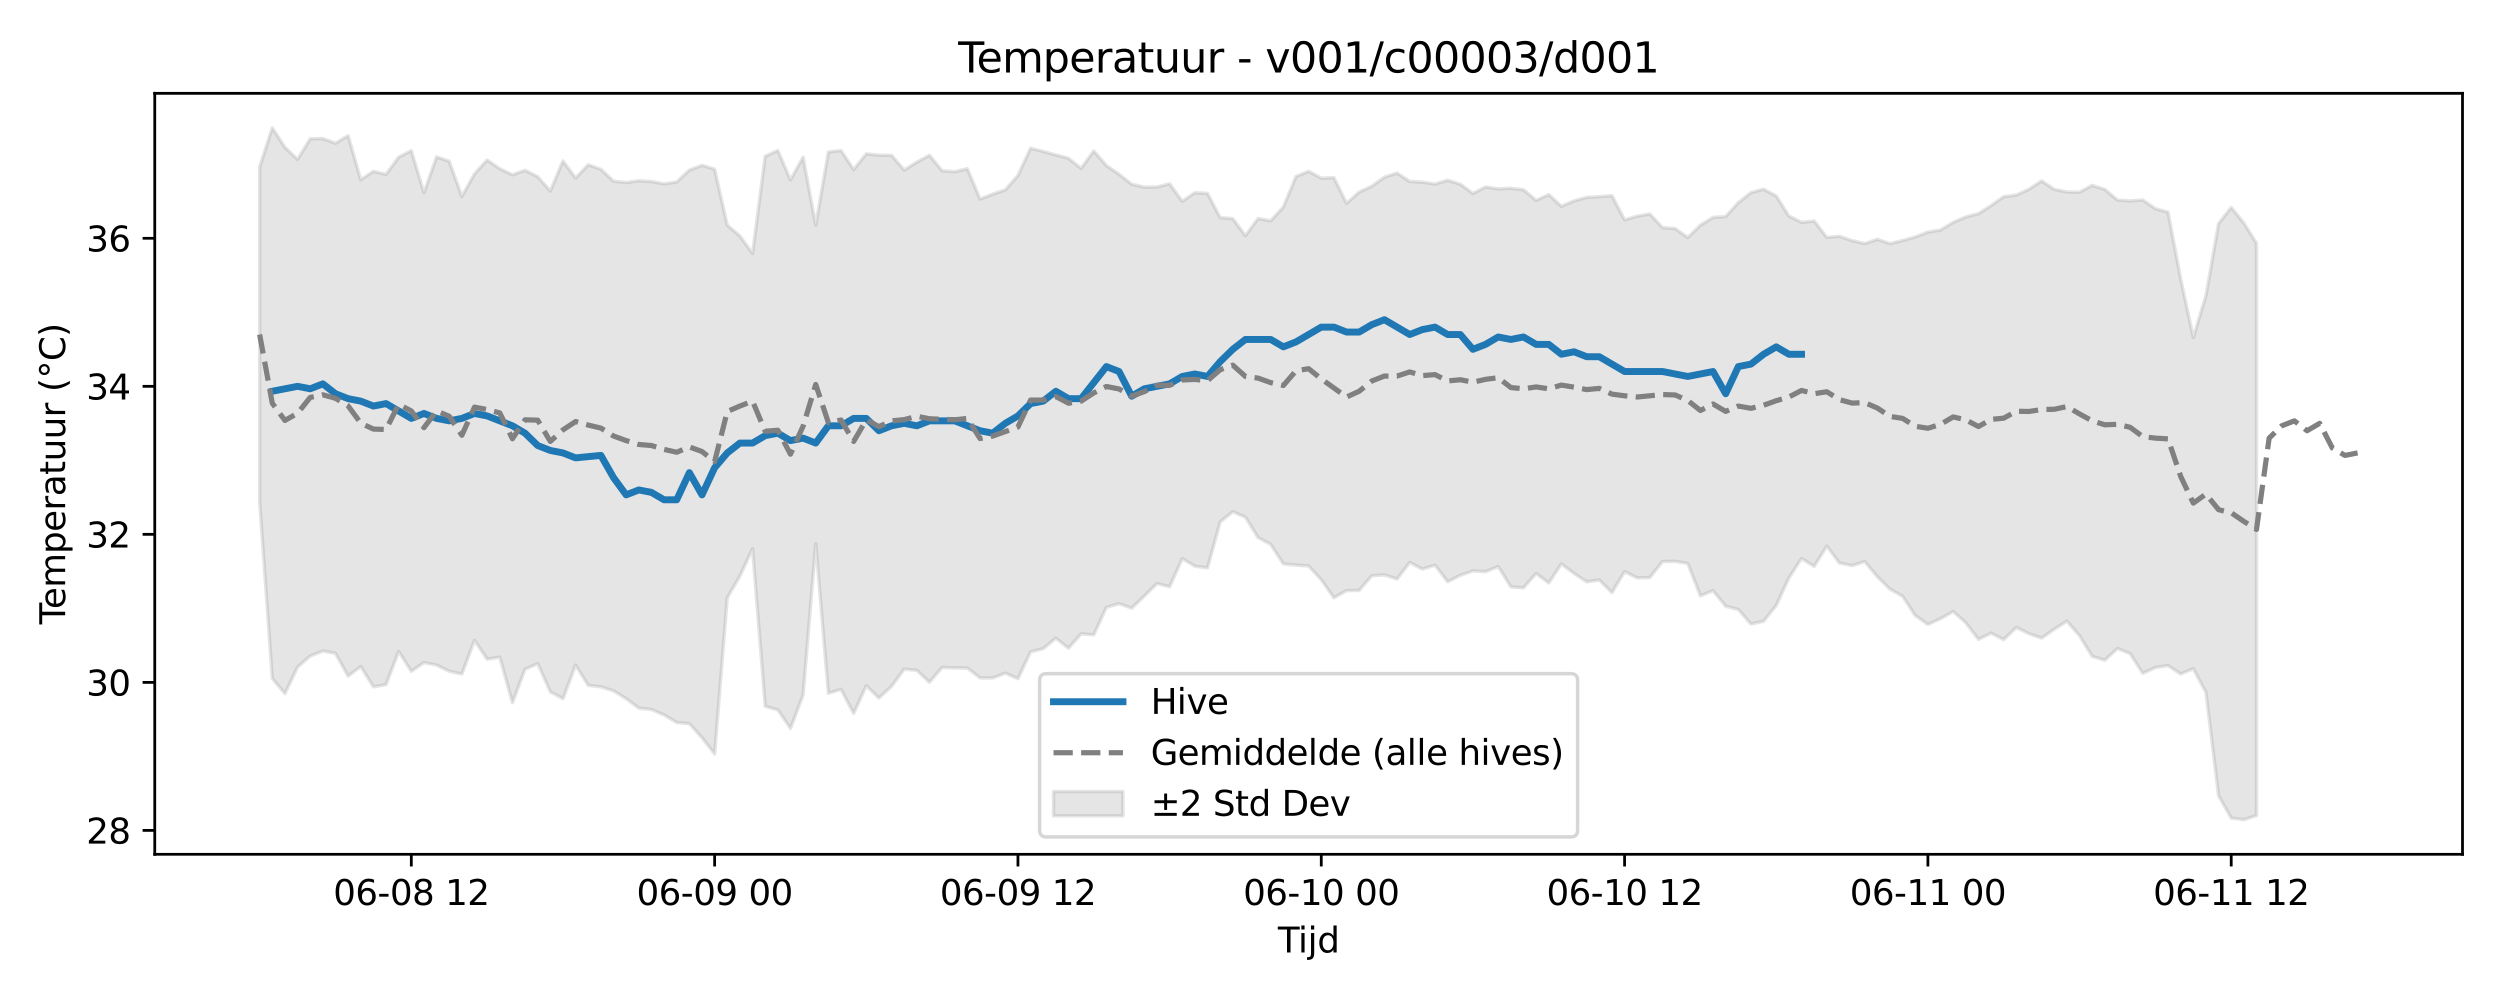 <?xml version="1.0" encoding="utf-8" standalone="no"?>
<!DOCTYPE svg PUBLIC "-//W3C//DTD SVG 1.1//EN"
  "http://www.w3.org/Graphics/SVG/1.1/DTD/svg11.dtd">
<svg xmlns:xlink="http://www.w3.org/1999/xlink" width="720pt" height="288pt" viewBox="0 0 720 288" xmlns="http://www.w3.org/2000/svg" version="1.1">
 <defs>
  <style type="text/css">*{stroke-linejoin: round; stroke-linecap: butt}</style>
 </defs>
 <g id="figure_1">
  <g id="patch_1">
   <path d="M 0 288 
L 720 288 
L 720 0 
L 0 0 
z
" style="fill: #ffffff"/>
  </g>
  <g id="axes_1">
   <g id="patch_2">
    <path d="M 44.57 246.04 
L 709.2 246.04 
L 709.2 26.88 
L 44.57 26.88 
z
" style="fill: #ffffff"/>
   </g>
   <g id="FillBetweenPolyCollection_1">
    <defs>
     <path id="mb568904df2" d="M 74.78 -239.894 
L 74.78 -143.428 
L 78.42 -92.576 
L 82.06 -88.262 
L 85.7 -95.869 
L 89.34 -99.07 
L 92.98 -100.508 
L 96.619 -99.842 
L 100.259 -93.282 
L 103.899 -96.05 
L 107.539 -90.191 
L 111.179 -90.843 
L 114.818 -100.391 
L 118.458 -94.661 
L 122.098 -97.188 
L 125.738 -96.461 
L 129.378 -94.67 
L 133.017 -93.89 
L 136.657 -103.573 
L 140.297 -98.166 
L 143.937 -98.755 
L 147.577 -85.621 
L 151.217 -95.251 
L 154.856 -96.877 
L 158.496 -88.774 
L 162.136 -86.781 
L 165.776 -96.45 
L 169.416 -90.608 
L 173.055 -90.184 
L 176.695 -89.031 
L 180.335 -86.793 
L 183.975 -84.047 
L 187.615 -83.657 
L 191.254 -82.091 
L 194.894 -79.927 
L 198.534 -79.561 
L 202.174 -75.551 
L 205.814 -70.857 
L 209.454 -115.853 
L 213.093 -122.074 
L 216.733 -129.962 
L 220.373 -84.598 
L 224.013 -83.554 
L 227.653 -78.216 
L 231.292 -87.817 
L 234.932 -131.405 
L 238.572 -88.346 
L 242.212 -89.456 
L 245.852 -82.55 
L 249.492 -90.508 
L 253.131 -86.968 
L 256.771 -90.33 
L 260.411 -95.282 
L 264.051 -94.922 
L 267.691 -91.525 
L 271.33 -95.779 
L 274.97 -95.637 
L 278.61 -95.596 
L 282.25 -92.749 
L 285.89 -92.731 
L 289.529 -94.137 
L 293.169 -92.544 
L 296.809 -100.264 
L 300.449 -101.189 
L 304.089 -104.209 
L 307.729 -101.329 
L 311.368 -105.449 
L 315.008 -105.17 
L 318.648 -113.077 
L 322.288 -114.14 
L 325.928 -112.851 
L 329.567 -116.329 
L 333.207 -119.941 
L 336.847 -119.029 
L 340.487 -127.1 
L 344.127 -124.943 
L 347.766 -124.439 
L 351.406 -137.681 
L 355.046 -140.635 
L 358.686 -139.037 
L 362.326 -133.168 
L 365.966 -131.201 
L 369.605 -125.591 
L 373.245 -125.247 
L 376.885 -124.981 
L 380.525 -121.047 
L 384.165 -115.848 
L 387.804 -117.888 
L 391.444 -117.966 
L 395.084 -122.191 
L 398.724 -122.415 
L 402.364 -121.256 
L 406.004 -126.034 
L 409.643 -124.097 
L 413.283 -125.235 
L 416.923 -120.467 
L 420.563 -122.314 
L 424.203 -123.574 
L 427.842 -123.353 
L 431.482 -124.839 
L 435.122 -118.984 
L 438.762 -118.697 
L 442.402 -122.842 
L 446.041 -120.11 
L 449.681 -125.599 
L 453.321 -122.856 
L 456.961 -120.441 
L 460.601 -120.959 
L 464.241 -117.331 
L 467.88 -123.361 
L 471.52 -121.573 
L 475.16 -121.675 
L 478.8 -126.283 
L 482.44 -126.341 
L 486.079 -125.724 
L 489.719 -116.411 
L 493.359 -117.905 
L 496.999 -113.406 
L 500.639 -112.476 
L 504.278 -108.28 
L 507.918 -109.077 
L 511.558 -113.635 
L 515.198 -121.534 
L 518.838 -127.157 
L 522.478 -124.88 
L 526.117 -130.707 
L 529.757 -125.86 
L 533.397 -125.115 
L 537.037 -126.259 
L 540.677 -121.895 
L 544.316 -118.329 
L 547.956 -116.274 
L 551.596 -110.712 
L 555.236 -108.173 
L 558.876 -109.834 
L 562.516 -111.894 
L 566.155 -108.625 
L 569.795 -103.862 
L 573.435 -105.654 
L 577.075 -103.802 
L 580.715 -107.309 
L 584.354 -105.485 
L 587.994 -104.224 
L 591.634 -106.798 
L 595.274 -109.111 
L 598.914 -104.9 
L 602.553 -98.973 
L 606.193 -97.869 
L 609.833 -101.223 
L 613.473 -99.755 
L 617.113 -94.08 
L 620.753 -95.755 
L 624.392 -96.317 
L 628.032 -93.896 
L 631.672 -95.414 
L 635.312 -88.58 
L 638.952 -58.814 
L 642.591 -52.399 
L 646.231 -51.922 
L 649.871 -53.13 
L 649.871 -217.926 
L 649.871 -217.926 
L 646.231 -223.752 
L 642.591 -228.249 
L 638.952 -223.611 
L 635.312 -202.845 
L 631.672 -190.8 
L 628.032 -207.713 
L 624.392 -226.893 
L 620.753 -227.881 
L 617.113 -230.409 
L 613.473 -230.133 
L 609.833 -230.371 
L 606.193 -233.441 
L 602.553 -234.61 
L 598.914 -232.662 
L 595.274 -232.715 
L 591.634 -233.464 
L 587.994 -235.896 
L 584.354 -233.499 
L 580.715 -231.816 
L 577.075 -231.345 
L 573.435 -228.782 
L 569.795 -226.453 
L 566.155 -225.527 
L 562.516 -223.963 
L 558.876 -221.759 
L 555.236 -221.147 
L 551.596 -219.745 
L 547.956 -218.73 
L 544.316 -217.813 
L 540.677 -219.078 
L 537.037 -217.841 
L 533.397 -218.7 
L 529.757 -219.944 
L 526.117 -219.645 
L 522.478 -224.335 
L 518.838 -223.953 
L 515.198 -225.786 
L 511.558 -231.554 
L 507.918 -233.506 
L 504.278 -232.527 
L 500.639 -229.634 
L 496.999 -225.625 
L 493.359 -225.389 
L 489.719 -223.141 
L 486.079 -219.583 
L 482.44 -222.164 
L 478.8 -222.459 
L 475.16 -226.356 
L 471.52 -225.748 
L 467.88 -224.67 
L 464.241 -231.647 
L 460.601 -231.335 
L 456.961 -231.142 
L 453.321 -230.148 
L 449.681 -228.59 
L 446.041 -231.948 
L 442.402 -230.281 
L 438.762 -233.36 
L 435.122 -233.784 
L 431.482 -233.613 
L 427.842 -234.152 
L 424.203 -232.273 
L 420.563 -234.954 
L 416.923 -236.09 
L 413.283 -234.994 
L 409.643 -235.54 
L 406.004 -235.734 
L 402.364 -238.144 
L 398.724 -236.985 
L 395.084 -234.367 
L 391.444 -232.671 
L 387.804 -229.432 
L 384.165 -236.819 
L 380.525 -236.695 
L 376.885 -238.649 
L 373.245 -237.164 
L 369.605 -228.361 
L 365.966 -224.409 
L 362.326 -225.048 
L 358.686 -220.126 
L 355.046 -225.025 
L 351.406 -225.339 
L 347.766 -232.288 
L 344.127 -232.495 
L 340.487 -230.033 
L 336.847 -235.058 
L 333.207 -234.146 
L 329.567 -234.104 
L 325.928 -234.943 
L 322.288 -237.816 
L 318.648 -240.3 
L 315.008 -244.519 
L 311.368 -239.503 
L 307.729 -242.405 
L 304.089 -243.382 
L 300.449 -244.372 
L 296.809 -245.297 
L 293.169 -237.486 
L 289.529 -233.289 
L 285.89 -232.089 
L 282.25 -230.65 
L 278.61 -239.409 
L 274.97 -238.556 
L 271.33 -238.819 
L 267.691 -243.277 
L 264.051 -241.3 
L 260.411 -239.012 
L 256.771 -243.253 
L 253.131 -243.299 
L 249.492 -243.685 
L 245.852 -239.191 
L 242.212 -244.635 
L 238.572 -244.223 
L 234.932 -223.14 
L 231.292 -242.721 
L 227.653 -236.183 
L 224.013 -244.649 
L 220.373 -242.996 
L 216.733 -214.99 
L 213.093 -220.036 
L 209.454 -223.131 
L 205.814 -239.278 
L 202.174 -240.371 
L 198.534 -239 
L 194.894 -235.588 
L 191.254 -235.048 
L 187.615 -235.715 
L 183.975 -235.935 
L 180.335 -235.422 
L 176.695 -235.823 
L 173.055 -239.238 
L 169.416 -240.539 
L 165.776 -236.727 
L 162.136 -241.626 
L 158.496 -232.967 
L 154.856 -237.113 
L 151.217 -238.941 
L 147.577 -237.659 
L 143.937 -239.396 
L 140.297 -241.914 
L 136.657 -237.928 
L 133.017 -231.404 
L 129.378 -241.553 
L 125.738 -242.807 
L 122.098 -232.487 
L 118.458 -244.606 
L 114.818 -242.734 
L 111.179 -237.767 
L 107.539 -238.656 
L 103.899 -236.231 
L 100.259 -248.929 
L 96.619 -246.734 
L 92.98 -248.099 
L 89.34 -248.013 
L 85.7 -242.096 
L 82.06 -245.559 
L 78.42 -251.158 
L 74.78 -239.894 
z
" style="stroke: #808080; stroke-opacity: 0.2"/>
    </defs>
    <g clip-path="url(#p0da46dfd3e)">
     <use xlink:href="#mb568904df2" x="0" y="288" style="fill: #808080; fill-opacity: 0.2; stroke: #808080; stroke-opacity: 0.2"/>
    </g>
   </g>
   <g id="matplotlib.axis_1">
    <g id="xtick_1">
     <g id="line2d_1">
      <defs>
       <path id="mdb2b141060" d="M 0 0 
L 0 3.5 
" style="stroke: #000000; stroke-width: 0.8"/>
      </defs>
      <g>
       <use xlink:href="#mdb2b141060" x="118.458" y="246.04" style="stroke: #000000; stroke-width: 0.8"/>
      </g>
     </g>
     <g id="text_1">
      <!-- 06-08 12 -->
      <g transform="translate(95.978 260.638) scale(0.1 -0.1)">
       <defs>
        <path id="DejaVuSans-30" d="M 2034 4250 
Q 1547 4250 1301 3770 
Q 1056 3291 1056 2328 
Q 1056 1369 1301 889 
Q 1547 409 2034 409 
Q 2525 409 2770 889 
Q 3016 1369 3016 2328 
Q 3016 3291 2770 3770 
Q 2525 4250 2034 4250 
z
M 2034 4750 
Q 2819 4750 3233 4129 
Q 3647 3509 3647 2328 
Q 3647 1150 3233 529 
Q 2819 -91 2034 -91 
Q 1250 -91 836 529 
Q 422 1150 422 2328 
Q 422 3509 836 4129 
Q 1250 4750 2034 4750 
z
" transform="scale(0.016)"/>
        <path id="DejaVuSans-36" d="M 2113 2584 
Q 1688 2584 1439 2293 
Q 1191 2003 1191 1497 
Q 1191 994 1439 701 
Q 1688 409 2113 409 
Q 2538 409 2786 701 
Q 3034 994 3034 1497 
Q 3034 2003 2786 2293 
Q 2538 2584 2113 2584 
z
M 3366 4563 
L 3366 3988 
Q 3128 4100 2886 4159 
Q 2644 4219 2406 4219 
Q 1781 4219 1451 3797 
Q 1122 3375 1075 2522 
Q 1259 2794 1537 2939 
Q 1816 3084 2150 3084 
Q 2853 3084 3261 2657 
Q 3669 2231 3669 1497 
Q 3669 778 3244 343 
Q 2819 -91 2113 -91 
Q 1303 -91 875 529 
Q 447 1150 447 2328 
Q 447 3434 972 4092 
Q 1497 4750 2381 4750 
Q 2619 4750 2861 4703 
Q 3103 4656 3366 4563 
z
" transform="scale(0.016)"/>
        <path id="DejaVuSans-2d" d="M 313 2009 
L 1997 2009 
L 1997 1497 
L 313 1497 
L 313 2009 
z
" transform="scale(0.016)"/>
        <path id="DejaVuSans-38" d="M 2034 2216 
Q 1584 2216 1326 1975 
Q 1069 1734 1069 1313 
Q 1069 891 1326 650 
Q 1584 409 2034 409 
Q 2484 409 2743 651 
Q 3003 894 3003 1313 
Q 3003 1734 2745 1975 
Q 2488 2216 2034 2216 
z
M 1403 2484 
Q 997 2584 770 2862 
Q 544 3141 544 3541 
Q 544 4100 942 4425 
Q 1341 4750 2034 4750 
Q 2731 4750 3128 4425 
Q 3525 4100 3525 3541 
Q 3525 3141 3298 2862 
Q 3072 2584 2669 2484 
Q 3125 2378 3379 2068 
Q 3634 1759 3634 1313 
Q 3634 634 3220 271 
Q 2806 -91 2034 -91 
Q 1263 -91 848 271 
Q 434 634 434 1313 
Q 434 1759 690 2068 
Q 947 2378 1403 2484 
z
M 1172 3481 
Q 1172 3119 1398 2916 
Q 1625 2713 2034 2713 
Q 2441 2713 2670 2916 
Q 2900 3119 2900 3481 
Q 2900 3844 2670 4047 
Q 2441 4250 2034 4250 
Q 1625 4250 1398 4047 
Q 1172 3844 1172 3481 
z
" transform="scale(0.016)"/>
        <path id="DejaVuSans-20" transform="scale(0.016)"/>
        <path id="DejaVuSans-31" d="M 794 531 
L 1825 531 
L 1825 4091 
L 703 3866 
L 703 4441 
L 1819 4666 
L 2450 4666 
L 2450 531 
L 3481 531 
L 3481 0 
L 794 0 
L 794 531 
z
" transform="scale(0.016)"/>
        <path id="DejaVuSans-32" d="M 1228 531 
L 3431 531 
L 3431 0 
L 469 0 
L 469 531 
Q 828 903 1448 1529 
Q 2069 2156 2228 2338 
Q 2531 2678 2651 2914 
Q 2772 3150 2772 3378 
Q 2772 3750 2511 3984 
Q 2250 4219 1831 4219 
Q 1534 4219 1204 4116 
Q 875 4013 500 3803 
L 500 4441 
Q 881 4594 1212 4672 
Q 1544 4750 1819 4750 
Q 2544 4750 2975 4387 
Q 3406 4025 3406 3419 
Q 3406 3131 3298 2873 
Q 3191 2616 2906 2266 
Q 2828 2175 2409 1742 
Q 1991 1309 1228 531 
z
" transform="scale(0.016)"/>
       </defs>
       <use xlink:href="#DejaVuSans-30"/>
       <use xlink:href="#DejaVuSans-36" transform="translate(63.623 0)"/>
       <use xlink:href="#DejaVuSans-2d" transform="translate(127.246 0)"/>
       <use xlink:href="#DejaVuSans-30" transform="translate(163.33 0)"/>
       <use xlink:href="#DejaVuSans-38" transform="translate(226.953 0)"/>
       <use xlink:href="#DejaVuSans-20" transform="translate(290.576 0)"/>
       <use xlink:href="#DejaVuSans-31" transform="translate(322.363 0)"/>
       <use xlink:href="#DejaVuSans-32" transform="translate(385.986 0)"/>
      </g>
     </g>
    </g>
    <g id="xtick_2">
     <g id="line2d_2">
      <g>
       <use xlink:href="#mdb2b141060" x="205.814" y="246.04" style="stroke: #000000; stroke-width: 0.8"/>
      </g>
     </g>
     <g id="text_2">
      <!-- 06-09 00 -->
      <g transform="translate(183.333 260.638) scale(0.1 -0.1)">
       <defs>
        <path id="DejaVuSans-39" d="M 703 97 
L 703 672 
Q 941 559 1184 500 
Q 1428 441 1663 441 
Q 2288 441 2617 861 
Q 2947 1281 2994 2138 
Q 2813 1869 2534 1725 
Q 2256 1581 1919 1581 
Q 1219 1581 811 2004 
Q 403 2428 403 3163 
Q 403 3881 828 4315 
Q 1253 4750 1959 4750 
Q 2769 4750 3195 4129 
Q 3622 3509 3622 2328 
Q 3622 1225 3098 567 
Q 2575 -91 1691 -91 
Q 1453 -91 1209 -44 
Q 966 3 703 97 
z
M 1959 2075 
Q 2384 2075 2632 2365 
Q 2881 2656 2881 3163 
Q 2881 3666 2632 3958 
Q 2384 4250 1959 4250 
Q 1534 4250 1286 3958 
Q 1038 3666 1038 3163 
Q 1038 2656 1286 2365 
Q 1534 2075 1959 2075 
z
" transform="scale(0.016)"/>
       </defs>
       <use xlink:href="#DejaVuSans-30"/>
       <use xlink:href="#DejaVuSans-36" transform="translate(63.623 0)"/>
       <use xlink:href="#DejaVuSans-2d" transform="translate(127.246 0)"/>
       <use xlink:href="#DejaVuSans-30" transform="translate(163.33 0)"/>
       <use xlink:href="#DejaVuSans-39" transform="translate(226.953 0)"/>
       <use xlink:href="#DejaVuSans-20" transform="translate(290.576 0)"/>
       <use xlink:href="#DejaVuSans-30" transform="translate(322.363 0)"/>
       <use xlink:href="#DejaVuSans-30" transform="translate(385.986 0)"/>
      </g>
     </g>
    </g>
    <g id="xtick_3">
     <g id="line2d_3">
      <g>
       <use xlink:href="#mdb2b141060" x="293.169" y="246.04" style="stroke: #000000; stroke-width: 0.8"/>
      </g>
     </g>
     <g id="text_3">
      <!-- 06-09 12 -->
      <g transform="translate(270.689 260.638) scale(0.1 -0.1)">
       <use xlink:href="#DejaVuSans-30"/>
       <use xlink:href="#DejaVuSans-36" transform="translate(63.623 0)"/>
       <use xlink:href="#DejaVuSans-2d" transform="translate(127.246 0)"/>
       <use xlink:href="#DejaVuSans-30" transform="translate(163.33 0)"/>
       <use xlink:href="#DejaVuSans-39" transform="translate(226.953 0)"/>
       <use xlink:href="#DejaVuSans-20" transform="translate(290.576 0)"/>
       <use xlink:href="#DejaVuSans-31" transform="translate(322.363 0)"/>
       <use xlink:href="#DejaVuSans-32" transform="translate(385.986 0)"/>
      </g>
     </g>
    </g>
    <g id="xtick_4">
     <g id="line2d_4">
      <g>
       <use xlink:href="#mdb2b141060" x="380.525" y="246.04" style="stroke: #000000; stroke-width: 0.8"/>
      </g>
     </g>
     <g id="text_4">
      <!-- 06-10 00 -->
      <g transform="translate(358.044 260.638) scale(0.1 -0.1)">
       <use xlink:href="#DejaVuSans-30"/>
       <use xlink:href="#DejaVuSans-36" transform="translate(63.623 0)"/>
       <use xlink:href="#DejaVuSans-2d" transform="translate(127.246 0)"/>
       <use xlink:href="#DejaVuSans-31" transform="translate(163.33 0)"/>
       <use xlink:href="#DejaVuSans-30" transform="translate(226.953 0)"/>
       <use xlink:href="#DejaVuSans-20" transform="translate(290.576 0)"/>
       <use xlink:href="#DejaVuSans-30" transform="translate(322.363 0)"/>
       <use xlink:href="#DejaVuSans-30" transform="translate(385.986 0)"/>
      </g>
     </g>
    </g>
    <g id="xtick_5">
     <g id="line2d_5">
      <g>
       <use xlink:href="#mdb2b141060" x="467.88" y="246.04" style="stroke: #000000; stroke-width: 0.8"/>
      </g>
     </g>
     <g id="text_5">
      <!-- 06-10 12 -->
      <g transform="translate(445.4 260.638) scale(0.1 -0.1)">
       <use xlink:href="#DejaVuSans-30"/>
       <use xlink:href="#DejaVuSans-36" transform="translate(63.623 0)"/>
       <use xlink:href="#DejaVuSans-2d" transform="translate(127.246 0)"/>
       <use xlink:href="#DejaVuSans-31" transform="translate(163.33 0)"/>
       <use xlink:href="#DejaVuSans-30" transform="translate(226.953 0)"/>
       <use xlink:href="#DejaVuSans-20" transform="translate(290.576 0)"/>
       <use xlink:href="#DejaVuSans-31" transform="translate(322.363 0)"/>
       <use xlink:href="#DejaVuSans-32" transform="translate(385.986 0)"/>
      </g>
     </g>
    </g>
    <g id="xtick_6">
     <g id="line2d_6">
      <g>
       <use xlink:href="#mdb2b141060" x="555.236" y="246.04" style="stroke: #000000; stroke-width: 0.8"/>
      </g>
     </g>
     <g id="text_6">
      <!-- 06-11 00 -->
      <g transform="translate(532.755 260.638) scale(0.1 -0.1)">
       <use xlink:href="#DejaVuSans-30"/>
       <use xlink:href="#DejaVuSans-36" transform="translate(63.623 0)"/>
       <use xlink:href="#DejaVuSans-2d" transform="translate(127.246 0)"/>
       <use xlink:href="#DejaVuSans-31" transform="translate(163.33 0)"/>
       <use xlink:href="#DejaVuSans-31" transform="translate(226.953 0)"/>
       <use xlink:href="#DejaVuSans-20" transform="translate(290.576 0)"/>
       <use xlink:href="#DejaVuSans-30" transform="translate(322.363 0)"/>
       <use xlink:href="#DejaVuSans-30" transform="translate(385.986 0)"/>
      </g>
     </g>
    </g>
    <g id="xtick_7">
     <g id="line2d_7">
      <g>
       <use xlink:href="#mdb2b141060" x="642.591" y="246.04" style="stroke: #000000; stroke-width: 0.8"/>
      </g>
     </g>
     <g id="text_7">
      <!-- 06-11 12 -->
      <g transform="translate(620.111 260.638) scale(0.1 -0.1)">
       <use xlink:href="#DejaVuSans-30"/>
       <use xlink:href="#DejaVuSans-36" transform="translate(63.623 0)"/>
       <use xlink:href="#DejaVuSans-2d" transform="translate(127.246 0)"/>
       <use xlink:href="#DejaVuSans-31" transform="translate(163.33 0)"/>
       <use xlink:href="#DejaVuSans-31" transform="translate(226.953 0)"/>
       <use xlink:href="#DejaVuSans-20" transform="translate(290.576 0)"/>
       <use xlink:href="#DejaVuSans-31" transform="translate(322.363 0)"/>
       <use xlink:href="#DejaVuSans-32" transform="translate(385.986 0)"/>
      </g>
     </g>
    </g>
    <g id="text_8">
     <!-- Tijd -->
     <g transform="translate(368.035 274.317) scale(0.1 -0.1)">
      <defs>
       <path id="DejaVuSans-54" d="M -19 4666 
L 3928 4666 
L 3928 4134 
L 2272 4134 
L 2272 0 
L 1638 0 
L 1638 4134 
L -19 4134 
L -19 4666 
z
" transform="scale(0.016)"/>
       <path id="DejaVuSans-69" d="M 603 3500 
L 1178 3500 
L 1178 0 
L 603 0 
L 603 3500 
z
M 603 4863 
L 1178 4863 
L 1178 4134 
L 603 4134 
L 603 4863 
z
" transform="scale(0.016)"/>
       <path id="DejaVuSans-6a" d="M 603 3500 
L 1178 3500 
L 1178 -63 
Q 1178 -731 923 -1031 
Q 669 -1331 103 -1331 
L -116 -1331 
L -116 -844 
L 38 -844 
Q 366 -844 484 -692 
Q 603 -541 603 -63 
L 603 3500 
z
M 603 4863 
L 1178 4863 
L 1178 4134 
L 603 4134 
L 603 4863 
z
" transform="scale(0.016)"/>
       <path id="DejaVuSans-64" d="M 2906 2969 
L 2906 4863 
L 3481 4863 
L 3481 0 
L 2906 0 
L 2906 525 
Q 2725 213 2448 61 
Q 2172 -91 1784 -91 
Q 1150 -91 751 415 
Q 353 922 353 1747 
Q 353 2572 751 3078 
Q 1150 3584 1784 3584 
Q 2172 3584 2448 3432 
Q 2725 3281 2906 2969 
z
M 947 1747 
Q 947 1113 1208 752 
Q 1469 391 1925 391 
Q 2381 391 2643 752 
Q 2906 1113 2906 1747 
Q 2906 2381 2643 2742 
Q 2381 3103 1925 3103 
Q 1469 3103 1208 2742 
Q 947 2381 947 1747 
z
" transform="scale(0.016)"/>
      </defs>
      <use xlink:href="#DejaVuSans-54"/>
      <use xlink:href="#DejaVuSans-69" transform="translate(57.959 0)"/>
      <use xlink:href="#DejaVuSans-6a" transform="translate(85.742 0)"/>
      <use xlink:href="#DejaVuSans-64" transform="translate(113.525 0)"/>
     </g>
    </g>
   </g>
   <g id="matplotlib.axis_2">
    <g id="ytick_1">
     <g id="line2d_8">
      <defs>
       <path id="m88a07d8aa0" d="M 0 0 
L -3.5 0 
" style="stroke: #000000; stroke-width: 0.8"/>
      </defs>
      <g>
       <use xlink:href="#m88a07d8aa0" x="44.57" y="239.158" style="stroke: #000000; stroke-width: 0.8"/>
      </g>
     </g>
     <g id="text_9">
      <!-- 28 -->
      <g transform="translate(24.845 242.957) scale(0.1 -0.1)">
       <use xlink:href="#DejaVuSans-32"/>
       <use xlink:href="#DejaVuSans-38" transform="translate(63.623 0)"/>
      </g>
     </g>
    </g>
    <g id="ytick_2">
     <g id="line2d_9">
      <g>
       <use xlink:href="#m88a07d8aa0" x="44.57" y="196.526" style="stroke: #000000; stroke-width: 0.8"/>
      </g>
     </g>
     <g id="text_10">
      <!-- 30 -->
      <g transform="translate(24.845 200.325) scale(0.1 -0.1)">
       <defs>
        <path id="DejaVuSans-33" d="M 2597 2516 
Q 3050 2419 3304 2112 
Q 3559 1806 3559 1356 
Q 3559 666 3084 287 
Q 2609 -91 1734 -91 
Q 1441 -91 1130 -33 
Q 819 25 488 141 
L 488 750 
Q 750 597 1062 519 
Q 1375 441 1716 441 
Q 2309 441 2620 675 
Q 2931 909 2931 1356 
Q 2931 1769 2642 2001 
Q 2353 2234 1838 2234 
L 1294 2234 
L 1294 2753 
L 1863 2753 
Q 2328 2753 2575 2939 
Q 2822 3125 2822 3475 
Q 2822 3834 2567 4026 
Q 2313 4219 1838 4219 
Q 1578 4219 1281 4162 
Q 984 4106 628 3988 
L 628 4550 
Q 988 4650 1302 4700 
Q 1616 4750 1894 4750 
Q 2613 4750 3031 4423 
Q 3450 4097 3450 3541 
Q 3450 3153 3228 2886 
Q 3006 2619 2597 2516 
z
" transform="scale(0.016)"/>
       </defs>
       <use xlink:href="#DejaVuSans-33"/>
       <use xlink:href="#DejaVuSans-30" transform="translate(63.623 0)"/>
      </g>
     </g>
    </g>
    <g id="ytick_3">
     <g id="line2d_10">
      <g>
       <use xlink:href="#m88a07d8aa0" x="44.57" y="153.893" style="stroke: #000000; stroke-width: 0.8"/>
      </g>
     </g>
     <g id="text_11">
      <!-- 32 -->
      <g transform="translate(24.845 157.692) scale(0.1 -0.1)">
       <use xlink:href="#DejaVuSans-33"/>
       <use xlink:href="#DejaVuSans-32" transform="translate(63.623 0)"/>
      </g>
     </g>
    </g>
    <g id="ytick_4">
     <g id="line2d_11">
      <g>
       <use xlink:href="#m88a07d8aa0" x="44.57" y="111.261" style="stroke: #000000; stroke-width: 0.8"/>
      </g>
     </g>
     <g id="text_12">
      <!-- 34 -->
      <g transform="translate(24.845 115.06) scale(0.1 -0.1)">
       <defs>
        <path id="DejaVuSans-34" d="M 2419 4116 
L 825 1625 
L 2419 1625 
L 2419 4116 
z
M 2253 4666 
L 3047 4666 
L 3047 1625 
L 3713 1625 
L 3713 1100 
L 3047 1100 
L 3047 0 
L 2419 0 
L 2419 1100 
L 313 1100 
L 313 1709 
L 2253 4666 
z
" transform="scale(0.016)"/>
       </defs>
       <use xlink:href="#DejaVuSans-33"/>
       <use xlink:href="#DejaVuSans-34" transform="translate(63.623 0)"/>
      </g>
     </g>
    </g>
    <g id="ytick_5">
     <g id="line2d_12">
      <g>
       <use xlink:href="#m88a07d8aa0" x="44.57" y="68.628" style="stroke: #000000; stroke-width: 0.8"/>
      </g>
     </g>
     <g id="text_13">
      <!-- 36 -->
      <g transform="translate(24.845 72.427) scale(0.1 -0.1)">
       <use xlink:href="#DejaVuSans-33"/>
       <use xlink:href="#DejaVuSans-36" transform="translate(63.623 0)"/>
      </g>
     </g>
    </g>
    <g id="text_14">
     <!-- Temperatuur (°C) -->
     <g transform="translate(18.765 179.816) rotate(-90) scale(0.1 -0.1)">
      <defs>
       <path id="DejaVuSans-65" d="M 3597 1894 
L 3597 1613 
L 953 1613 
Q 991 1019 1311 708 
Q 1631 397 2203 397 
Q 2534 397 2845 478 
Q 3156 559 3463 722 
L 3463 178 
Q 3153 47 2828 -22 
Q 2503 -91 2169 -91 
Q 1331 -91 842 396 
Q 353 884 353 1716 
Q 353 2575 817 3079 
Q 1281 3584 2069 3584 
Q 2775 3584 3186 3129 
Q 3597 2675 3597 1894 
z
M 3022 2063 
Q 3016 2534 2758 2815 
Q 2500 3097 2075 3097 
Q 1594 3097 1305 2825 
Q 1016 2553 972 2059 
L 3022 2063 
z
" transform="scale(0.016)"/>
       <path id="DejaVuSans-6d" d="M 3328 2828 
Q 3544 3216 3844 3400 
Q 4144 3584 4550 3584 
Q 5097 3584 5394 3201 
Q 5691 2819 5691 2113 
L 5691 0 
L 5113 0 
L 5113 2094 
Q 5113 2597 4934 2840 
Q 4756 3084 4391 3084 
Q 3944 3084 3684 2787 
Q 3425 2491 3425 1978 
L 3425 0 
L 2847 0 
L 2847 2094 
Q 2847 2600 2669 2842 
Q 2491 3084 2119 3084 
Q 1678 3084 1418 2786 
Q 1159 2488 1159 1978 
L 1159 0 
L 581 0 
L 581 3500 
L 1159 3500 
L 1159 2956 
Q 1356 3278 1631 3431 
Q 1906 3584 2284 3584 
Q 2666 3584 2933 3390 
Q 3200 3197 3328 2828 
z
" transform="scale(0.016)"/>
       <path id="DejaVuSans-70" d="M 1159 525 
L 1159 -1331 
L 581 -1331 
L 581 3500 
L 1159 3500 
L 1159 2969 
Q 1341 3281 1617 3432 
Q 1894 3584 2278 3584 
Q 2916 3584 3314 3078 
Q 3713 2572 3713 1747 
Q 3713 922 3314 415 
Q 2916 -91 2278 -91 
Q 1894 -91 1617 61 
Q 1341 213 1159 525 
z
M 3116 1747 
Q 3116 2381 2855 2742 
Q 2594 3103 2138 3103 
Q 1681 3103 1420 2742 
Q 1159 2381 1159 1747 
Q 1159 1113 1420 752 
Q 1681 391 2138 391 
Q 2594 391 2855 752 
Q 3116 1113 3116 1747 
z
" transform="scale(0.016)"/>
       <path id="DejaVuSans-72" d="M 2631 2963 
Q 2534 3019 2420 3045 
Q 2306 3072 2169 3072 
Q 1681 3072 1420 2755 
Q 1159 2438 1159 1844 
L 1159 0 
L 581 0 
L 581 3500 
L 1159 3500 
L 1159 2956 
Q 1341 3275 1631 3429 
Q 1922 3584 2338 3584 
Q 2397 3584 2469 3576 
Q 2541 3569 2628 3553 
L 2631 2963 
z
" transform="scale(0.016)"/>
       <path id="DejaVuSans-61" d="M 2194 1759 
Q 1497 1759 1228 1600 
Q 959 1441 959 1056 
Q 959 750 1161 570 
Q 1363 391 1709 391 
Q 2188 391 2477 730 
Q 2766 1069 2766 1631 
L 2766 1759 
L 2194 1759 
z
M 3341 1997 
L 3341 0 
L 2766 0 
L 2766 531 
Q 2569 213 2275 61 
Q 1981 -91 1556 -91 
Q 1019 -91 701 211 
Q 384 513 384 1019 
Q 384 1609 779 1909 
Q 1175 2209 1959 2209 
L 2766 2209 
L 2766 2266 
Q 2766 2663 2505 2880 
Q 2244 3097 1772 3097 
Q 1472 3097 1187 3025 
Q 903 2953 641 2809 
L 641 3341 
Q 956 3463 1253 3523 
Q 1550 3584 1831 3584 
Q 2591 3584 2966 3190 
Q 3341 2797 3341 1997 
z
" transform="scale(0.016)"/>
       <path id="DejaVuSans-74" d="M 1172 4494 
L 1172 3500 
L 2356 3500 
L 2356 3053 
L 1172 3053 
L 1172 1153 
Q 1172 725 1289 603 
Q 1406 481 1766 481 
L 2356 481 
L 2356 0 
L 1766 0 
Q 1100 0 847 248 
Q 594 497 594 1153 
L 594 3053 
L 172 3053 
L 172 3500 
L 594 3500 
L 594 4494 
L 1172 4494 
z
" transform="scale(0.016)"/>
       <path id="DejaVuSans-75" d="M 544 1381 
L 544 3500 
L 1119 3500 
L 1119 1403 
Q 1119 906 1312 657 
Q 1506 409 1894 409 
Q 2359 409 2629 706 
Q 2900 1003 2900 1516 
L 2900 3500 
L 3475 3500 
L 3475 0 
L 2900 0 
L 2900 538 
Q 2691 219 2414 64 
Q 2138 -91 1772 -91 
Q 1169 -91 856 284 
Q 544 659 544 1381 
z
M 1991 3584 
L 1991 3584 
z
" transform="scale(0.016)"/>
       <path id="DejaVuSans-28" d="M 1984 4856 
Q 1566 4138 1362 3434 
Q 1159 2731 1159 2009 
Q 1159 1288 1364 580 
Q 1569 -128 1984 -844 
L 1484 -844 
Q 1016 -109 783 600 
Q 550 1309 550 2009 
Q 550 2706 781 3412 
Q 1013 4119 1484 4856 
L 1984 4856 
z
" transform="scale(0.016)"/>
       <path id="DejaVuSans-b0" d="M 1600 4347 
Q 1350 4347 1178 4173 
Q 1006 4000 1006 3750 
Q 1006 3503 1178 3333 
Q 1350 3163 1600 3163 
Q 1850 3163 2022 3333 
Q 2194 3503 2194 3750 
Q 2194 3997 2020 4172 
Q 1847 4347 1600 4347 
z
M 1600 4750 
Q 1800 4750 1984 4673 
Q 2169 4597 2303 4453 
Q 2447 4313 2519 4134 
Q 2591 3956 2591 3750 
Q 2591 3338 2302 3052 
Q 2013 2766 1594 2766 
Q 1172 2766 890 3047 
Q 609 3328 609 3750 
Q 609 4169 896 4459 
Q 1184 4750 1600 4750 
z
" transform="scale(0.016)"/>
       <path id="DejaVuSans-43" d="M 4122 4306 
L 4122 3641 
Q 3803 3938 3442 4084 
Q 3081 4231 2675 4231 
Q 1875 4231 1450 3742 
Q 1025 3253 1025 2328 
Q 1025 1406 1450 917 
Q 1875 428 2675 428 
Q 3081 428 3442 575 
Q 3803 722 4122 1019 
L 4122 359 
Q 3791 134 3420 21 
Q 3050 -91 2638 -91 
Q 1578 -91 968 557 
Q 359 1206 359 2328 
Q 359 3453 968 4101 
Q 1578 4750 2638 4750 
Q 3056 4750 3426 4639 
Q 3797 4528 4122 4306 
z
" transform="scale(0.016)"/>
       <path id="DejaVuSans-29" d="M 513 4856 
L 1013 4856 
Q 1481 4119 1714 3412 
Q 1947 2706 1947 2009 
Q 1947 1309 1714 600 
Q 1481 -109 1013 -844 
L 513 -844 
Q 928 -128 1133 580 
Q 1338 1288 1338 2009 
Q 1338 2731 1133 3434 
Q 928 4138 513 4856 
z
" transform="scale(0.016)"/>
      </defs>
      <use xlink:href="#DejaVuSans-54"/>
      <use xlink:href="#DejaVuSans-65" transform="translate(44.084 0)"/>
      <use xlink:href="#DejaVuSans-6d" transform="translate(105.607 0)"/>
      <use xlink:href="#DejaVuSans-70" transform="translate(203.02 0)"/>
      <use xlink:href="#DejaVuSans-65" transform="translate(266.496 0)"/>
      <use xlink:href="#DejaVuSans-72" transform="translate(328.02 0)"/>
      <use xlink:href="#DejaVuSans-61" transform="translate(369.133 0)"/>
      <use xlink:href="#DejaVuSans-74" transform="translate(430.412 0)"/>
      <use xlink:href="#DejaVuSans-75" transform="translate(469.621 0)"/>
      <use xlink:href="#DejaVuSans-75" transform="translate(533 0)"/>
      <use xlink:href="#DejaVuSans-72" transform="translate(596.379 0)"/>
      <use xlink:href="#DejaVuSans-20" transform="translate(637.492 0)"/>
      <use xlink:href="#DejaVuSans-28" transform="translate(669.279 0)"/>
      <use xlink:href="#DejaVuSans-b0" transform="translate(708.293 0)"/>
      <use xlink:href="#DejaVuSans-43" transform="translate(758.293 0)"/>
      <use xlink:href="#DejaVuSans-29" transform="translate(828.117 0)"/>
     </g>
    </g>
   </g>
   <g id="line2d_13">
    <path d="M 78.42 112.682 
L 82.06 111.971 
L 85.7 111.261 
L 89.34 111.971 
L 92.98 110.55 
L 96.619 113.392 
L 100.259 114.813 
L 103.899 115.524 
L 107.539 116.945 
L 111.179 116.234 
L 114.818 118.366 
L 118.458 120.498 
L 122.098 119.077 
L 125.738 120.498 
L 129.378 121.208 
L 133.017 120.498 
L 136.657 119.077 
L 140.297 119.787 
L 143.937 121.208 
L 147.577 122.629 
L 151.217 124.761 
L 154.856 128.314 
L 158.496 129.735 
L 162.136 130.445 
L 165.776 131.866 
L 169.416 131.511 
L 173.055 131.156 
L 176.695 137.551 
L 180.335 142.525 
L 183.975 141.103 
L 187.615 141.814 
L 191.254 143.946 
L 194.894 143.946 
L 198.534 136.13 
L 202.174 142.525 
L 205.814 134.709 
L 209.454 130.445 
L 213.093 127.603 
L 216.733 127.603 
L 220.373 125.472 
L 224.013 124.761 
L 227.653 126.893 
L 231.292 126.182 
L 234.932 127.603 
L 238.572 122.629 
L 242.212 122.629 
L 245.852 120.498 
L 249.492 120.498 
L 253.131 124.05 
L 256.771 122.629 
L 260.411 121.919 
L 264.051 122.629 
L 267.691 121.208 
L 271.33 121.208 
L 274.97 121.208 
L 278.61 122.629 
L 282.25 124.05 
L 285.89 124.761 
L 289.529 121.919 
L 293.169 119.787 
L 296.809 116.234 
L 300.449 115.524 
L 304.089 112.682 
L 307.729 114.813 
L 311.368 114.813 
L 318.648 105.576 
L 322.288 106.997 
L 325.928 114.103 
L 329.567 111.971 
L 333.207 111.261 
L 336.847 110.55 
L 340.487 108.419 
L 344.127 107.708 
L 347.766 108.419 
L 351.406 104.155 
L 355.046 100.603 
L 358.686 97.76 
L 362.326 97.76 
L 365.966 97.76 
L 369.605 99.892 
L 373.245 98.471 
L 376.885 96.339 
L 380.525 94.208 
L 384.165 94.208 
L 387.804 95.629 
L 391.444 95.629 
L 395.084 93.497 
L 398.724 92.076 
L 402.364 94.208 
L 406.004 96.339 
L 409.643 94.918 
L 413.283 94.208 
L 416.923 96.339 
L 420.563 96.339 
L 424.203 100.603 
L 427.842 99.181 
L 431.482 97.05 
L 435.122 97.76 
L 438.762 97.05 
L 442.402 99.181 
L 446.041 99.181 
L 449.681 102.024 
L 453.321 101.313 
L 456.961 102.734 
L 460.601 102.734 
L 464.241 104.866 
L 467.88 106.997 
L 471.52 106.997 
L 475.16 106.997 
L 478.8 106.997 
L 482.44 107.708 
L 486.079 108.419 
L 493.359 106.997 
L 496.999 113.392 
L 500.639 105.576 
L 504.278 104.866 
L 507.918 102.024 
L 511.558 99.892 
L 515.198 102.024 
L 518.838 102.024 
" clip-path="url(#p0da46dfd3e)" style="fill: none; stroke: #1f77b4; stroke-width: 2; stroke-linecap: square"/>
   </g>
   <g id="line2d_14">
    <path d="M 74.78 96.339 
L 78.42 116.133 
L 82.06 121.09 
L 85.7 119.017 
L 89.34 114.458 
L 92.98 113.697 
L 96.619 114.712 
L 100.259 116.894 
L 103.899 121.86 
L 107.539 123.577 
L 111.179 123.695 
L 114.818 116.438 
L 118.458 118.366 
L 122.098 123.162 
L 125.738 118.366 
L 129.378 119.889 
L 133.017 125.353 
L 136.657 117.25 
L 140.297 117.96 
L 143.937 118.924 
L 147.577 126.36 
L 151.217 120.904 
L 154.856 121.005 
L 158.496 127.129 
L 162.136 123.797 
L 165.776 121.411 
L 169.416 122.426 
L 173.055 123.289 
L 176.695 125.573 
L 180.335 126.893 
L 183.975 128.009 
L 187.615 128.314 
L 191.254 129.43 
L 194.894 130.242 
L 198.534 128.72 
L 202.174 130.039 
L 205.814 132.932 
L 209.454 118.508 
L 213.093 116.945 
L 216.733 115.524 
L 220.373 124.203 
L 224.013 123.898 
L 227.653 130.801 
L 231.292 122.731 
L 234.932 110.728 
L 238.572 121.716 
L 242.212 120.955 
L 245.852 127.129 
L 249.492 120.904 
L 253.131 122.866 
L 256.771 121.208 
L 260.411 120.853 
L 264.051 119.889 
L 267.691 120.599 
L 274.97 120.904 
L 278.61 120.498 
L 282.25 126.301 
L 285.89 125.59 
L 293.169 122.985 
L 296.809 115.219 
L 300.449 115.219 
L 304.089 114.204 
L 307.729 116.133 
L 311.368 115.524 
L 315.008 113.155 
L 318.648 111.311 
L 322.288 112.022 
L 325.928 114.103 
L 329.567 112.783 
L 333.207 110.956 
L 336.847 110.956 
L 340.487 109.434 
L 344.127 109.281 
L 347.766 109.637 
L 351.406 106.49 
L 355.046 105.17 
L 358.686 108.419 
L 362.326 108.892 
L 365.966 110.195 
L 369.605 111.024 
L 373.245 106.794 
L 376.885 106.185 
L 380.525 109.129 
L 387.804 114.34 
L 391.444 112.682 
L 395.084 109.721 
L 398.724 108.3 
L 402.364 108.3 
L 406.004 107.116 
L 409.643 108.182 
L 413.283 107.886 
L 416.923 109.721 
L 420.563 109.366 
L 424.203 110.076 
L 427.842 109.248 
L 431.482 108.774 
L 435.122 111.616 
L 438.762 111.971 
L 442.402 111.438 
L 446.041 111.971 
L 449.681 110.905 
L 453.321 111.498 
L 456.961 112.208 
L 460.601 111.853 
L 464.241 113.511 
L 467.88 113.984 
L 471.52 114.34 
L 478.8 113.629 
L 482.44 113.748 
L 486.079 115.346 
L 489.719 118.224 
L 493.359 116.353 
L 496.999 118.485 
L 500.639 116.945 
L 504.278 117.596 
L 507.918 116.708 
L 511.558 115.406 
L 515.198 114.34 
L 518.838 112.445 
L 522.478 113.392 
L 526.117 112.824 
L 529.757 115.098 
L 533.397 116.092 
L 537.037 115.95 
L 540.677 117.513 
L 544.316 119.929 
L 547.956 120.498 
L 551.596 122.771 
L 555.236 123.34 
L 558.876 122.203 
L 562.516 120.071 
L 566.155 120.924 
L 569.795 122.843 
L 573.435 120.782 
L 577.075 120.427 
L 580.715 118.437 
L 584.354 118.508 
L 587.994 117.94 
L 591.634 117.869 
L 595.274 117.087 
L 598.914 119.219 
L 602.553 121.208 
L 606.193 122.345 
L 609.833 122.203 
L 613.473 123.056 
L 617.113 125.756 
L 620.753 126.182 
L 624.392 126.395 
L 628.032 137.195 
L 631.672 144.893 
L 635.312 142.288 
L 638.952 146.788 
L 642.591 147.676 
L 646.231 150.163 
L 649.871 152.472 
L 653.511 126.182 
L 657.151 122.629 
L 660.79 121.208 
L 664.43 124.05 
L 668.07 121.919 
L 671.71 129.024 
L 675.35 131.156 
L 678.99 130.445 
L 678.99 130.445 
" clip-path="url(#p0da46dfd3e)" style="fill: none; stroke-dasharray: 5.55,2.4; stroke-dashoffset: 0; stroke: #808080; stroke-width: 1.5"/>
   </g>
   <g id="patch_3">
    <path d="M 44.57 246.04 
L 44.57 26.88 
" style="fill: none; stroke: #000000; stroke-width: 0.8; stroke-linejoin: miter; stroke-linecap: square"/>
   </g>
   <g id="patch_4">
    <path d="M 709.2 246.04 
L 709.2 26.88 
" style="fill: none; stroke: #000000; stroke-width: 0.8; stroke-linejoin: miter; stroke-linecap: square"/>
   </g>
   <g id="patch_5">
    <path d="M 44.57 246.04 
L 709.2 246.04 
" style="fill: none; stroke: #000000; stroke-width: 0.8; stroke-linejoin: miter; stroke-linecap: square"/>
   </g>
   <g id="patch_6">
    <path d="M 44.57 26.88 
L 709.2 26.88 
" style="fill: none; stroke: #000000; stroke-width: 0.8; stroke-linejoin: miter; stroke-linecap: square"/>
   </g>
   <g id="text_15">
    <!-- Temperatuur - v001/c00003/d001 -->
    <g transform="translate(275.963 20.88) scale(0.12 -0.12)">
     <defs>
      <path id="DejaVuSans-76" d="M 191 3500 
L 800 3500 
L 1894 563 
L 2988 3500 
L 3597 3500 
L 2284 0 
L 1503 0 
L 191 3500 
z
" transform="scale(0.016)"/>
      <path id="DejaVuSans-2f" d="M 1625 4666 
L 2156 4666 
L 531 -594 
L 0 -594 
L 1625 4666 
z
" transform="scale(0.016)"/>
      <path id="DejaVuSans-63" d="M 3122 3366 
L 3122 2828 
Q 2878 2963 2633 3030 
Q 2388 3097 2138 3097 
Q 1578 3097 1268 2742 
Q 959 2388 959 1747 
Q 959 1106 1268 751 
Q 1578 397 2138 397 
Q 2388 397 2633 464 
Q 2878 531 3122 666 
L 3122 134 
Q 2881 22 2623 -34 
Q 2366 -91 2075 -91 
Q 1284 -91 818 406 
Q 353 903 353 1747 
Q 353 2603 823 3093 
Q 1294 3584 2113 3584 
Q 2378 3584 2631 3529 
Q 2884 3475 3122 3366 
z
" transform="scale(0.016)"/>
     </defs>
     <use xlink:href="#DejaVuSans-54"/>
     <use xlink:href="#DejaVuSans-65" transform="translate(44.084 0)"/>
     <use xlink:href="#DejaVuSans-6d" transform="translate(105.607 0)"/>
     <use xlink:href="#DejaVuSans-70" transform="translate(203.02 0)"/>
     <use xlink:href="#DejaVuSans-65" transform="translate(266.496 0)"/>
     <use xlink:href="#DejaVuSans-72" transform="translate(328.02 0)"/>
     <use xlink:href="#DejaVuSans-61" transform="translate(369.133 0)"/>
     <use xlink:href="#DejaVuSans-74" transform="translate(430.412 0)"/>
     <use xlink:href="#DejaVuSans-75" transform="translate(469.621 0)"/>
     <use xlink:href="#DejaVuSans-75" transform="translate(533 0)"/>
     <use xlink:href="#DejaVuSans-72" transform="translate(596.379 0)"/>
     <use xlink:href="#DejaVuSans-20" transform="translate(637.492 0)"/>
     <use xlink:href="#DejaVuSans-2d" transform="translate(669.279 0)"/>
     <use xlink:href="#DejaVuSans-20" transform="translate(705.363 0)"/>
     <use xlink:href="#DejaVuSans-76" transform="translate(737.15 0)"/>
     <use xlink:href="#DejaVuSans-30" transform="translate(796.33 0)"/>
     <use xlink:href="#DejaVuSans-30" transform="translate(859.953 0)"/>
     <use xlink:href="#DejaVuSans-31" transform="translate(923.576 0)"/>
     <use xlink:href="#DejaVuSans-2f" transform="translate(987.199 0)"/>
     <use xlink:href="#DejaVuSans-63" transform="translate(1020.891 0)"/>
     <use xlink:href="#DejaVuSans-30" transform="translate(1075.871 0)"/>
     <use xlink:href="#DejaVuSans-30" transform="translate(1139.494 0)"/>
     <use xlink:href="#DejaVuSans-30" transform="translate(1203.117 0)"/>
     <use xlink:href="#DejaVuSans-30" transform="translate(1266.74 0)"/>
     <use xlink:href="#DejaVuSans-33" transform="translate(1330.363 0)"/>
     <use xlink:href="#DejaVuSans-2f" transform="translate(1393.986 0)"/>
     <use xlink:href="#DejaVuSans-64" transform="translate(1427.678 0)"/>
     <use xlink:href="#DejaVuSans-30" transform="translate(1491.154 0)"/>
     <use xlink:href="#DejaVuSans-30" transform="translate(1554.777 0)"/>
     <use xlink:href="#DejaVuSans-31" transform="translate(1618.4 0)"/>
    </g>
   </g>
   <g id="legend_1">
    <g id="patch_7">
     <path d="M 301.413 241.04 
L 452.357 241.04 
Q 454.357 241.04 454.357 239.04 
L 454.357 196.006 
Q 454.357 194.006 452.357 194.006 
L 301.413 194.006 
Q 299.413 194.006 299.413 196.006 
L 299.413 239.04 
Q 299.413 241.04 301.413 241.04 
z
" style="fill: #ffffff; opacity: 0.8; stroke: #cccccc; stroke-linejoin: miter"/>
    </g>
    <g id="line2d_15">
     <path d="M 303.413 202.104 
L 313.413 202.104 
L 323.413 202.104 
" style="fill: none; stroke: #1f77b4; stroke-width: 2; stroke-linecap: square"/>
    </g>
    <g id="text_16">
     <!-- Hive -->
     <g transform="translate(331.413 205.604) scale(0.1 -0.1)">
      <defs>
       <path id="DejaVuSans-48" d="M 628 4666 
L 1259 4666 
L 1259 2753 
L 3553 2753 
L 3553 4666 
L 4184 4666 
L 4184 0 
L 3553 0 
L 3553 2222 
L 1259 2222 
L 1259 0 
L 628 0 
L 628 4666 
z
" transform="scale(0.016)"/>
      </defs>
      <use xlink:href="#DejaVuSans-48"/>
      <use xlink:href="#DejaVuSans-69" transform="translate(75.195 0)"/>
      <use xlink:href="#DejaVuSans-76" transform="translate(102.979 0)"/>
      <use xlink:href="#DejaVuSans-65" transform="translate(162.158 0)"/>
     </g>
    </g>
    <g id="line2d_16">
     <path d="M 303.413 216.782 
L 313.413 216.782 
L 323.413 216.782 
" style="fill: none; stroke-dasharray: 5.55,2.4; stroke-dashoffset: 0; stroke: #808080; stroke-width: 1.5"/>
    </g>
    <g id="text_17">
     <!-- Gemiddelde (alle hives) -->
     <g transform="translate(331.413 220.282) scale(0.1 -0.1)">
      <defs>
       <path id="DejaVuSans-47" d="M 3809 666 
L 3809 1919 
L 2778 1919 
L 2778 2438 
L 4434 2438 
L 4434 434 
Q 4069 175 3628 42 
Q 3188 -91 2688 -91 
Q 1594 -91 976 548 
Q 359 1188 359 2328 
Q 359 3472 976 4111 
Q 1594 4750 2688 4750 
Q 3144 4750 3555 4637 
Q 3966 4525 4313 4306 
L 4313 3634 
Q 3963 3931 3569 4081 
Q 3175 4231 2741 4231 
Q 1884 4231 1454 3753 
Q 1025 3275 1025 2328 
Q 1025 1384 1454 906 
Q 1884 428 2741 428 
Q 3075 428 3337 486 
Q 3600 544 3809 666 
z
" transform="scale(0.016)"/>
       <path id="DejaVuSans-6c" d="M 603 4863 
L 1178 4863 
L 1178 0 
L 603 0 
L 603 4863 
z
" transform="scale(0.016)"/>
       <path id="DejaVuSans-68" d="M 3513 2113 
L 3513 0 
L 2938 0 
L 2938 2094 
Q 2938 2591 2744 2837 
Q 2550 3084 2163 3084 
Q 1697 3084 1428 2787 
Q 1159 2491 1159 1978 
L 1159 0 
L 581 0 
L 581 4863 
L 1159 4863 
L 1159 2956 
Q 1366 3272 1645 3428 
Q 1925 3584 2291 3584 
Q 2894 3584 3203 3211 
Q 3513 2838 3513 2113 
z
" transform="scale(0.016)"/>
       <path id="DejaVuSans-73" d="M 2834 3397 
L 2834 2853 
Q 2591 2978 2328 3040 
Q 2066 3103 1784 3103 
Q 1356 3103 1142 2972 
Q 928 2841 928 2578 
Q 928 2378 1081 2264 
Q 1234 2150 1697 2047 
L 1894 2003 
Q 2506 1872 2764 1633 
Q 3022 1394 3022 966 
Q 3022 478 2636 193 
Q 2250 -91 1575 -91 
Q 1294 -91 989 -36 
Q 684 19 347 128 
L 347 722 
Q 666 556 975 473 
Q 1284 391 1588 391 
Q 1994 391 2212 530 
Q 2431 669 2431 922 
Q 2431 1156 2273 1281 
Q 2116 1406 1581 1522 
L 1381 1569 
Q 847 1681 609 1914 
Q 372 2147 372 2553 
Q 372 3047 722 3315 
Q 1072 3584 1716 3584 
Q 2034 3584 2315 3537 
Q 2597 3491 2834 3397 
z
" transform="scale(0.016)"/>
      </defs>
      <use xlink:href="#DejaVuSans-47"/>
      <use xlink:href="#DejaVuSans-65" transform="translate(77.49 0)"/>
      <use xlink:href="#DejaVuSans-6d" transform="translate(139.014 0)"/>
      <use xlink:href="#DejaVuSans-69" transform="translate(236.426 0)"/>
      <use xlink:href="#DejaVuSans-64" transform="translate(264.209 0)"/>
      <use xlink:href="#DejaVuSans-64" transform="translate(327.686 0)"/>
      <use xlink:href="#DejaVuSans-65" transform="translate(391.162 0)"/>
      <use xlink:href="#DejaVuSans-6c" transform="translate(452.686 0)"/>
      <use xlink:href="#DejaVuSans-64" transform="translate(480.469 0)"/>
      <use xlink:href="#DejaVuSans-65" transform="translate(543.945 0)"/>
      <use xlink:href="#DejaVuSans-20" transform="translate(605.469 0)"/>
      <use xlink:href="#DejaVuSans-28" transform="translate(637.256 0)"/>
      <use xlink:href="#DejaVuSans-61" transform="translate(676.27 0)"/>
      <use xlink:href="#DejaVuSans-6c" transform="translate(737.549 0)"/>
      <use xlink:href="#DejaVuSans-6c" transform="translate(765.332 0)"/>
      <use xlink:href="#DejaVuSans-65" transform="translate(793.115 0)"/>
      <use xlink:href="#DejaVuSans-20" transform="translate(854.639 0)"/>
      <use xlink:href="#DejaVuSans-68" transform="translate(886.426 0)"/>
      <use xlink:href="#DejaVuSans-69" transform="translate(949.805 0)"/>
      <use xlink:href="#DejaVuSans-76" transform="translate(977.588 0)"/>
      <use xlink:href="#DejaVuSans-65" transform="translate(1036.768 0)"/>
      <use xlink:href="#DejaVuSans-73" transform="translate(1098.291 0)"/>
      <use xlink:href="#DejaVuSans-29" transform="translate(1150.391 0)"/>
     </g>
    </g>
    <g id="patch_8">
     <path d="M 303.413 234.96 
L 323.413 234.96 
L 323.413 227.96 
L 303.413 227.96 
z
" style="fill: #808080; fill-opacity: 0.2; stroke: #808080; stroke-opacity: 0.2; stroke-linejoin: miter"/>
    </g>
    <g id="text_18">
     <!-- ±2 Std Dev -->
     <g transform="translate(331.413 234.96) scale(0.1 -0.1)">
      <defs>
       <path id="DejaVuSans-b1" d="M 2944 4013 
L 2944 2803 
L 4684 2803 
L 4684 2272 
L 2944 2272 
L 2944 1063 
L 2419 1063 
L 2419 2272 
L 678 2272 
L 678 2803 
L 2419 2803 
L 2419 4013 
L 2944 4013 
z
M 678 531 
L 4684 531 
L 4684 0 
L 678 0 
L 678 531 
z
" transform="scale(0.016)"/>
       <path id="DejaVuSans-53" d="M 3425 4513 
L 3425 3897 
Q 3066 4069 2747 4153 
Q 2428 4238 2131 4238 
Q 1616 4238 1336 4038 
Q 1056 3838 1056 3469 
Q 1056 3159 1242 3001 
Q 1428 2844 1947 2747 
L 2328 2669 
Q 3034 2534 3370 2195 
Q 3706 1856 3706 1288 
Q 3706 609 3251 259 
Q 2797 -91 1919 -91 
Q 1588 -91 1214 -16 
Q 841 59 441 206 
L 441 856 
Q 825 641 1194 531 
Q 1563 422 1919 422 
Q 2459 422 2753 634 
Q 3047 847 3047 1241 
Q 3047 1584 2836 1778 
Q 2625 1972 2144 2069 
L 1759 2144 
Q 1053 2284 737 2584 
Q 422 2884 422 3419 
Q 422 4038 858 4394 
Q 1294 4750 2059 4750 
Q 2388 4750 2728 4690 
Q 3069 4631 3425 4513 
z
" transform="scale(0.016)"/>
       <path id="DejaVuSans-44" d="M 1259 4147 
L 1259 519 
L 2022 519 
Q 2988 519 3436 956 
Q 3884 1394 3884 2338 
Q 3884 3275 3436 3711 
Q 2988 4147 2022 4147 
L 1259 4147 
z
M 628 4666 
L 1925 4666 
Q 3281 4666 3915 4102 
Q 4550 3538 4550 2338 
Q 4550 1131 3912 565 
Q 3275 0 1925 0 
L 628 0 
L 628 4666 
z
" transform="scale(0.016)"/>
      </defs>
      <use xlink:href="#DejaVuSans-b1"/>
      <use xlink:href="#DejaVuSans-32" transform="translate(83.789 0)"/>
      <use xlink:href="#DejaVuSans-20" transform="translate(147.412 0)"/>
      <use xlink:href="#DejaVuSans-53" transform="translate(179.199 0)"/>
      <use xlink:href="#DejaVuSans-74" transform="translate(242.676 0)"/>
      <use xlink:href="#DejaVuSans-64" transform="translate(281.885 0)"/>
      <use xlink:href="#DejaVuSans-20" transform="translate(345.361 0)"/>
      <use xlink:href="#DejaVuSans-44" transform="translate(377.148 0)"/>
      <use xlink:href="#DejaVuSans-65" transform="translate(454.15 0)"/>
      <use xlink:href="#DejaVuSans-76" transform="translate(515.674 0)"/>
     </g>
    </g>
   </g>
  </g>
 </g>
 <defs>
  <clipPath id="p0da46dfd3e">
   <rect x="44.57" y="26.88" width="664.63" height="219.16"/>
  </clipPath>
 </defs>
</svg>
